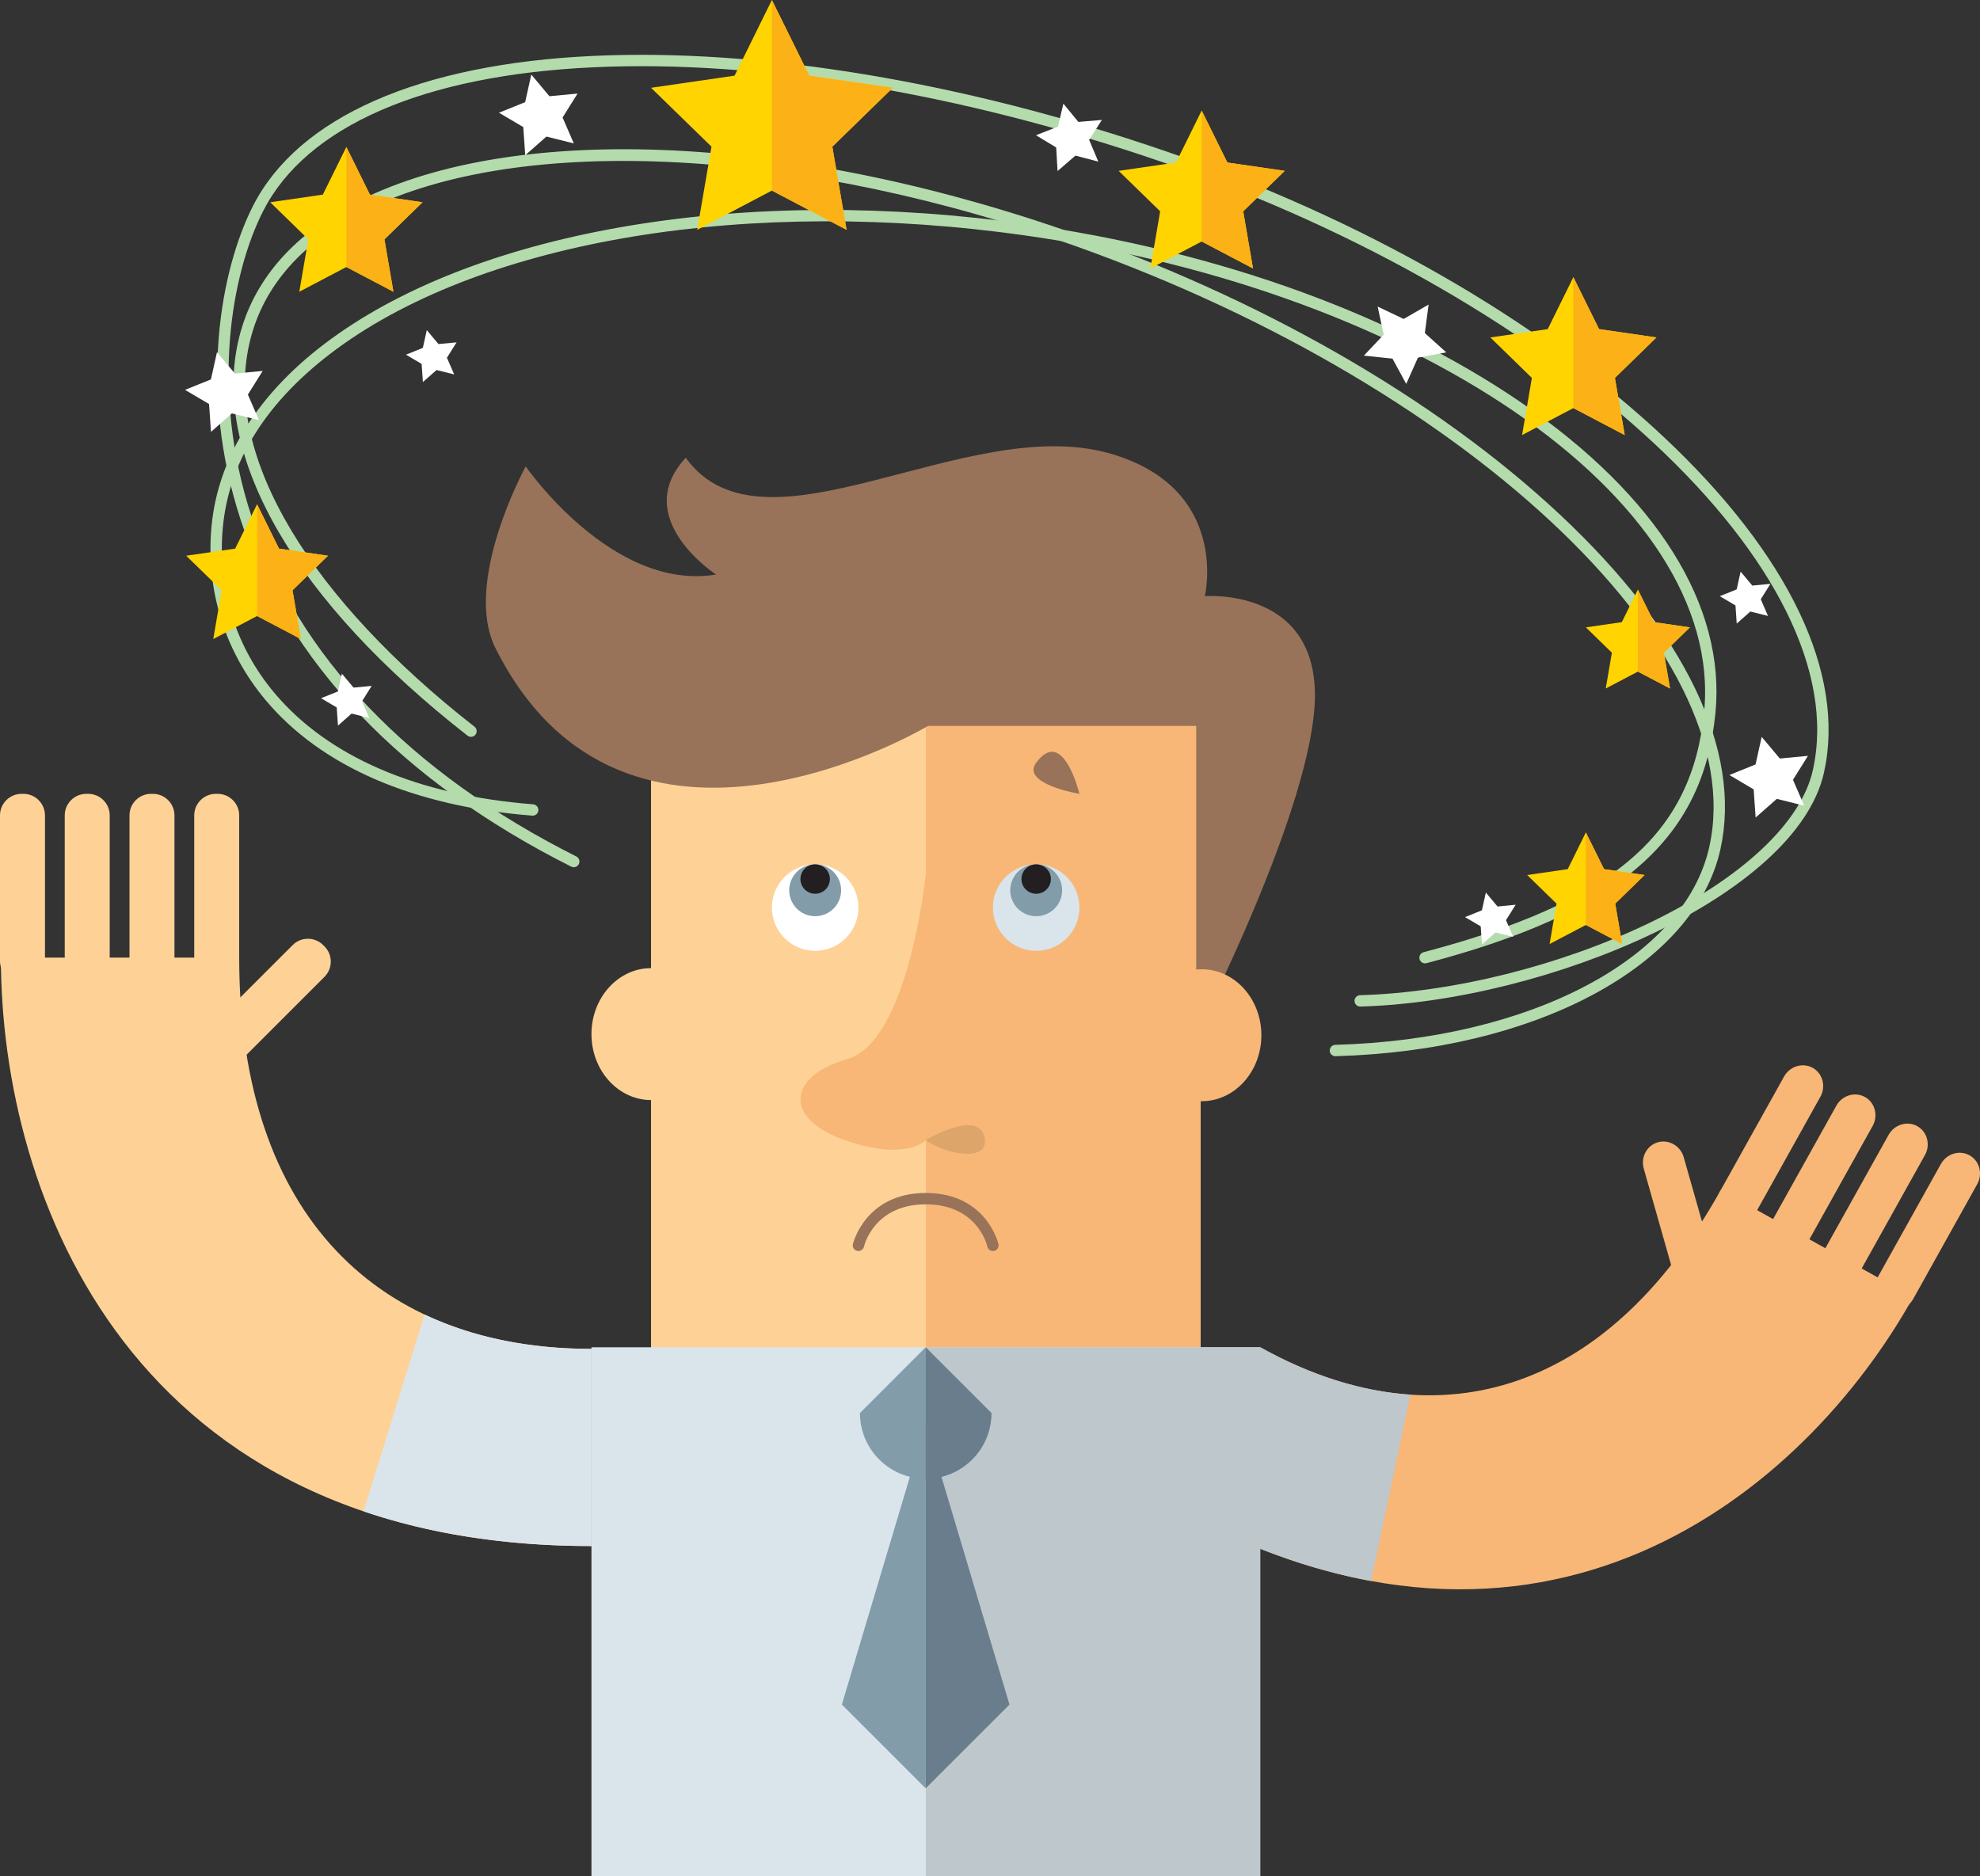 <?xml version="1.0" encoding="utf-8"?>
<!-- Generator: Adobe Illustrator 16.0.0, SVG Export Plug-In . SVG Version: 6.00 Build 0)  -->
<!DOCTYPE svg PUBLIC "-//W3C//DTD SVG 1.1//EN" "http://www.w3.org/Graphics/SVG/1.1/DTD/svg11.dtd">
<svg version="1.1" id="_x2014_ÎÓÈ_1" xmlns="http://www.w3.org/2000/svg" xmlns:xlink="http://www.w3.org/1999/xlink" x="0px"
	 y="0px" width="522.354px" height="495.037px" viewBox="0 0 522.354 495.037" enable-background="new 0 0 522.354 495.037"
	 xml:space="preserve">
<rect x="0" y="0" width="522.354" height="495.037" fill="#333333" stroke="none"/>
<rect x="171.784" y="155.012" fill="#FED296" width="144.933" height="256.77"/>
<rect x="171.784" y="155.012" fill="#FED296" width="144.933" height="256.77"/>
<rect x="244.25" y="155.012" fill="#F8B777" width="72.467" height="256.77"/>
<rect x="156.036" y="355.481" fill="#DAE5EB" width="176.429" height="139.556"/>
<rect x="244.25" y="355.481" fill="#BDC7CC" width="88.215" height="139.556"/>
<path fill="#F8B777" d="M262.382,230.331l-18.259,1.142c0,0-4.565,43.366-20.542,47.932c-15.977,4.562-17.118,15.976,0,21.681
	c17.118,5.707,21.683-1.14,21.683-1.14L262.382,230.331z"/>
<path fill="#DEA56B" d="M244.25,300.786c0,0,13.619-8.17,15.435-0.908C261.501,307.142,248.79,304.417,244.25,300.786z"/>
<path fill="#987359" d="M244.821,191.53c0,0-79.885,47.93-114.12-20.542c-8.721-17.441,7.988-47.93,7.988-47.93
	s22.824,33.095,50.213,28.53c0,0-22.824-14.835-7.988-30.812c20.541,28.53,73.937-11.97,111.837-1.141
	c31.954,9.129,25.106,37.66,25.106,37.66s29.041-2.384,29.041,26.146s-31.323,89.404-31.323,89.404V191.53H244.821z"/>
<g>
	<circle fill="#DAE5EB" cx="273.36" cy="239.46" r="11.412"/>
	<circle fill="#829CAA" cx="273.36" cy="234.896" r="6.847"/>
	<circle fill="#231F20" cx="273.36" cy="231.934" r="3.884"/>
</g>
<g>
	<circle fill="#FFFFFF" cx="215.052" cy="239.46" r="11.412"/>
	<circle fill="#829CAA" cx="215.051" cy="234.896" r="6.847"/>
	<circle fill="#231F20" cx="215.052" cy="231.934" r="3.885"/>
</g>
<ellipse fill="#FED296" cx="171.784" cy="272.845" rx="15.748" ry="17.405"/>
<path fill="#F8B777" d="M332.769,273.15c0,9.61-7.05,17.403-15.747,17.403s-15.748-7.793-15.748-17.403
	c0-9.616,7.051-17.409,15.748-17.409S332.769,263.534,332.769,273.15z"/>
<path fill="#987359" d="M284.771,209.458c0,0-15.538-2.591-11.412-8.217C280.483,191.53,284.771,209.458,284.771,209.458z"/>
<path fill="#987359" d="M261.947,330.091c-0.689,0-1.311-0.479-1.464-1.179c-0.103-0.449-2.687-11.147-16.233-11.147
	c-13.556,0-16.218,10.706-16.324,11.162c-0.188,0.805-0.992,1.311-1.798,1.123c-0.805-0.186-1.309-0.986-1.126-1.792
	c0.031-0.134,3.246-13.493,19.249-13.493c16.012,0,19.134,13.368,19.163,13.504c0.178,0.809-0.334,1.609-1.143,1.787
	C262.162,330.079,262.054,330.091,261.947,330.091z"/>
<path fill="#829CAA" d="M261.546,372.821c0,9.576-7.764,17.34-17.34,17.34s-17.34-7.764-17.34-17.34l17.34-17.34L261.546,372.821z"
	/>
<path fill="#6A7D8D" d="M244.25,390.158c9.557-0.022,17.296-7.776,17.296-17.337l-17.296-17.295V390.158z"/>
<polygon fill="#829CAA" points="244.206,375.695 244.206,471.858 222.097,449.749 "/>
<polygon fill="#6A7D8D" points="244.206,375.695 244.206,471.858 266.314,449.749 "/>
<g>
	<path fill="#FED296" d="M156.036,355.904c-55.842,0-92.932-34.875-92.932-103.243H0.237c0,63.219,34.502,155.262,155.799,155.262
		V355.904z"/>
	<path fill="#FED296" d="M11.863,253.577c0,3.118-2.551,5.669-5.669,5.669H5.669c-3.118,0-5.669-2.551-5.669-5.669v-38.45
		c0-3.118,2.551-5.669,5.669-5.669h0.524c3.118,0,5.669,2.551,5.669,5.669V253.577z"/>
	<path fill="#FED296" d="M28.943,253.577c0,3.118-2.551,5.669-5.669,5.669H22.75c-3.118,0-5.669-2.551-5.669-5.669v-38.45
		c0-3.118,2.551-5.669,5.669-5.669h0.523c3.118,0,5.669,2.551,5.669,5.669V253.577z"/>
	<path fill="#FED296" d="M46.024,253.577c0,3.118-2.551,5.669-5.669,5.669h-0.523c-3.118,0-5.669-2.551-5.669-5.669v-38.45
		c0-3.118,2.551-5.669,5.669-5.669h0.523c3.118,0,5.669,2.551,5.669,5.669V253.577z"/>
	<path fill="#FED296" d="M63.104,253.577c0,3.118-2.551,5.669-5.669,5.669h-0.522c-3.118,0-5.669-2.551-5.669-5.669v-38.45
		c0-3.118,2.551-5.669,5.669-5.669h0.522c3.118,0,5.669,2.551,5.669,5.669V253.577z"/>
	<path fill="#FED296" d="M58.421,284.921c-2.205,2.205-5.812,2.205-8.018,0l-0.37-0.371c-2.205-2.204-2.205-5.812,0-8.017
		l27.188-27.188c2.205-2.206,5.813-2.206,8.018,0l0.37,0.37c2.205,2.203,2.205,5.811,0,8.016L58.421,284.921z"/>
	<path fill="#DAE5EB" d="M95.905,398.763c17.147,5.825,37.065,9.16,60.131,9.16v-52.019c-16.455,0-31.279-3.033-44.009-9.054
		L95.905,398.763z"/>
</g>
<g>
	<path fill="#F8B777" d="M332.47,355.472c45.082,25.143,90.728,13.689,121.513-41.508l50.754,28.307
		c-28.465,51.038-97.762,109.814-195.689,55.199L332.47,355.472z"/>
	<path fill="#F8B777" d="M495.148,337.401c-1.52,2.723-0.607,6.154,2.026,7.624c2.634,1.468,6.03,0.44,7.55-2.282l16.895-30.295
		c1.52-2.723,0.607-6.152-2.026-7.621s-6.03-0.443-7.55,2.279L495.148,337.401z"/>
	<path fill="#F8B777" d="M481.357,329.71c-1.52,2.723-0.606,6.154,2.027,7.623s6.031,0.442,7.551-2.281l16.895-30.294
		c1.52-2.724,0.606-6.153-2.027-7.622s-6.031-0.44-7.551,2.281L481.357,329.71z"/>
	<path fill="#F8B777" d="M467.567,322.021c-1.52,2.723-0.606,6.152,2.027,7.621c2.633,1.47,6.031,0.441,7.55-2.28l16.895-30.294
		c1.519-2.723,0.607-6.154-2.026-7.622c-2.634-1.47-6.031-0.442-7.55,2.279L467.567,322.021z"/>
	<path fill="#F8B777" d="M453.778,314.327c-1.52,2.723-0.606,6.154,2.027,7.623c2.633,1.469,6.03,0.441,7.549-2.281l16.895-30.294
		c1.519-2.721,0.606-6.151-2.027-7.62s-6.03-0.443-7.55,2.279L453.778,314.327z"/>
	<path fill="#F8B777" d="M443.12,341.706c0.852,3,3.923,4.78,6.824,3.956c2.9-0.823,4.577-3.952,3.726-6.952l-9.475-33.367
		c-0.852-3-3.922-4.78-6.823-3.955c-2.9,0.822-4.576,3.951-3.725,6.951L443.12,341.706z"/>
	<path fill="#BDC7CC" d="M361.718,417.15c-16.468-3.021-34.05-9.296-52.671-19.681l23.423-41.998
		c13.284,7.41,26.618,11.637,39.604,12.508L361.718,417.15z"/>
</g>
<path fill="#B3DBAC" d="M352.303,278.679c-0.81,0-1.477-0.646-1.498-1.459c-0.023-0.828,0.63-1.518,1.458-1.541
	c51.591-1.406,92.167-22.881,98.674-52.222C462.435,171.616,385.3,99.755,278.989,63.268
	c-74.103-25.432-147.183-27.737-186.182-5.873c-14.887,8.346-23.997,19.617-27.076,33.5c-3.277,14.778,0.483,31.321,11.176,49.169
	c10.299,17.19,26.989,35.057,48.266,51.668c0.653,0.51,0.769,1.452,0.259,2.105c-0.509,0.653-1.452,0.771-2.105,0.259
	c-45.264-35.338-67.325-73.19-60.525-103.851C66.074,75.493,75.676,63.56,91.34,54.778c19.338-10.841,46.949-16.136,79.824-15.321
	c33.638,0.837,71.26,8.09,108.8,20.973c52.033,17.859,98.759,44.616,131.571,75.342c33.064,30.962,48.098,62.333,42.331,88.335
	c-6.806,30.685-48.553,53.126-101.521,54.569C352.331,278.679,352.316,278.679,352.303,278.679z"/>
<path fill="#B3DBAC" d="M358.844,265.581c-0.809,0-1.476-0.645-1.498-1.459c-0.023-0.828,0.629-1.518,1.457-1.541
	c24.394-0.686,52.883-7.791,76.208-19.006c24.396-11.73,40.16-26.453,43.253-40.393c11.538-51.991-65.56-123.989-171.863-160.497
	c-52.751-18.114-105.97-26.971-149.833-24.932c-44.806,2.08-75.754,15.547-87.142,37.921c-8.279,16.263-14.054,47.122-3.08,80.565
	c11.994,36.554,41.627,67.585,85.695,89.738c0.74,0.372,1.039,1.273,0.667,2.014c-0.373,0.739-1.273,1.041-2.014,0.666
	c-44.797-22.519-74.95-54.153-87.198-91.482c-11.261-34.318-5.283-66.085,3.257-82.862c11.899-23.376,43.747-37.424,89.677-39.557
	c44.235-2.055,97.846,6.857,150.947,25.092c52.031,17.869,98.748,44.664,131.544,75.449c33.047,31.02,48.061,62.462,42.274,88.535
	c-7.213,32.503-72.806,60.356-122.307,61.747C358.872,265.581,358.858,265.581,358.844,265.581z"/>
<path fill="#B3DBAC" d="M375.949,254.188c-0.665,0-1.271-0.444-1.449-1.117c-0.212-0.8,0.267-1.622,1.067-1.833
	c50.069-13.208,70.817-30.983,74.003-63.396c5.532-56.31-77.631-113.082-185.386-126.553
	c-73.064-9.134-141.575,3.667-178.788,33.406c-16.013,12.798-24.957,27.676-26.583,44.22c-1.572,15.994,3.237,31.573,13.542,43.868
	c14.146,16.878,37.762,27.056,68.296,29.434c0.826,0.064,1.443,0.786,1.379,1.612c-0.064,0.826-0.774,1.444-1.612,1.379
	c-31.355-2.442-55.687-12.988-70.362-30.499c-10.827-12.917-15.879-29.285-14.228-46.088c1.684-17.136,11.261-33.136,27.696-46.271
	c37.822-30.226,107.187-43.271,181.033-34.039c52.819,6.604,101.435,23.647,136.89,47.992
	c35.732,24.535,53.883,53.596,51.109,81.831c-3.29,33.466-25.373,52.587-76.224,66.003
	C376.205,254.173,376.076,254.188,375.949,254.188z"/>
<polygon fill="#FFFFFF" points="289.745,42.637 283.716,41.059 278.999,45.131 278.636,38.909 273.306,35.681 279.111,33.414 
	280.535,27.347 284.484,32.167 290.694,31.646 287.331,36.893 "/>
<polygon fill="#FFFFFF" points="370.987,101.296 367.358,94.625 359.807,93.831 365.03,88.319 363.452,80.893 370.307,84.158 
	376.884,80.361 375.897,87.89 381.541,92.97 374.075,94.36 "/>
<polygon fill="#FFFFFF" points="466.425,162.516 461.771,161.352 458.175,164.528 457.844,159.742 453.713,157.304 458.161,155.511 
	459.205,150.828 462.286,154.505 467.061,154.05 464.516,158.117 "/>
<polygon fill="#FFFFFF" points="97.412,189.438 92.759,188.276 89.163,191.451 88.831,186.665 84.701,184.228 89.149,182.433 
	90.193,177.75 93.273,181.427 98.049,180.974 95.504,185.038 "/>
<polygon fill="#FFFFFF" points="119.815,98.793 115.162,97.63 111.566,100.806 111.233,96.02 107.104,93.583 111.552,91.788 
	112.597,87.105 115.677,90.782 120.451,90.328 117.907,94.394 "/>
<polygon fill="#FFFFFF" points="399.211,247.188 394.559,246.025 390.962,249.198 390.629,244.415 386.501,241.978 390.949,240.184 
	391.992,235.499 395.073,239.177 399.848,238.721 397.303,242.786 "/>
<polygon fill="#FFFFFF" points="68.322,110.861 61.182,109.078 55.664,113.947 55.153,106.605 48.818,102.866 55.644,100.111 
	57.244,92.927 61.972,98.569 69.298,97.87 65.395,104.109 "/>
<polygon fill="#FFFFFF" points="475.977,212.584 468.746,210.779 463.16,215.71 462.643,208.275 456.228,204.487 463.138,201.7 
	464.76,194.424 469.545,200.137 476.965,199.431 473.012,205.747 "/>
<polygon fill="#FFFFFF" points="151.381,37.839 144.151,36.033 138.564,40.964 138.048,33.529 131.631,29.743 138.543,26.955 
	140.164,19.679 144.951,25.391 152.369,24.686 148.417,31.002 "/>
<g>
	<polygon fill="#FFD400" points="203.639,0 213.492,19.963 235.521,23.164 219.58,38.702 223.344,60.644 203.639,50.285 
		183.935,60.644 187.699,38.702 171.757,23.164 193.787,19.963 	"/>
	<polygon fill="#FCB116" points="213.492,19.963 203.639,0 203.639,0 203.639,50.285 203.639,50.285 223.344,60.644 219.58,38.702 
		235.521,23.164 	"/>
</g>
<g>
	<polygon fill="#FFD400" points="317.021,29.164 323.792,42.882 338.931,45.081 327.976,55.759 330.562,70.837 317.021,63.719 
		303.48,70.837 306.067,55.759 295.111,45.081 310.251,42.882 	"/>
	<polygon fill="#FCB116" points="323.792,42.882 317.021,29.164 317.021,29.164 317.021,63.719 317.021,63.719 330.562,70.837 
		327.976,55.759 338.931,45.081 	"/>
</g>
<g>
	<polygon fill="#FFD400" points="415.083,73.119 421.854,86.837 436.993,89.036 426.038,99.714 428.624,114.792 415.083,107.674 
		401.543,114.792 404.13,99.714 393.174,89.036 408.313,86.837 	"/>
	<polygon fill="#FCB116" points="421.854,86.837 415.083,73.119 415.083,73.119 415.083,107.674 415.083,107.674 428.624,114.792 
		426.038,99.714 436.993,89.036 	"/>
</g>
<g>
	<polygon fill="#FFD400" points="432.099,155.563 436.34,164.154 445.82,165.531 438.96,172.218 440.579,181.661 432.099,177.203 
		423.619,181.661 425.239,172.218 418.378,165.531 427.859,164.154 	"/>
	<polygon fill="#FCB116" points="436.34,164.154 432.099,155.563 432.099,155.563 432.099,177.203 432.099,177.203 440.579,181.661 
		438.96,172.218 445.82,165.531 	"/>
</g>
<g>
	<polygon fill="#FFD400" points="418.378,219.625 423.165,229.32 433.864,230.874 426.122,238.421 427.949,249.079 418.378,244.05 
		408.808,249.079 410.636,238.421 402.892,230.874 413.593,229.32 	"/>
	<polygon fill="#FCB116" points="423.165,229.32 418.378,219.625 418.378,219.625 418.378,244.05 418.378,244.05 427.949,249.079 
		426.122,238.421 433.864,230.874 	"/>
</g>
<g>
	<polygon fill="#FFD400" points="91.375,38.77 97.583,51.348 111.463,53.364 101.418,63.155 103.791,76.979 91.375,70.453 
		78.959,76.979 81.332,63.155 71.287,53.364 85.167,51.348 	"/>
	<polygon fill="#FCB116" points="97.583,51.348 91.375,38.77 91.375,38.77 91.375,70.453 91.375,70.453 103.791,76.979 
		101.418,63.155 111.463,53.364 	"/>
</g>
<g>
	<polygon fill="#FFD400" points="67.821,133.044 73.6,144.752 86.521,146.63 77.17,155.743 79.378,168.612 67.821,162.537 
		56.264,168.612 58.472,155.743 49.122,146.63 62.043,144.752 	"/>
	<polygon fill="#FCB116" points="73.6,144.752 67.821,133.044 67.821,133.044 67.821,162.537 67.821,162.537 79.378,168.612 
		77.17,155.743 86.521,146.63 	"/>
</g>
</svg>
